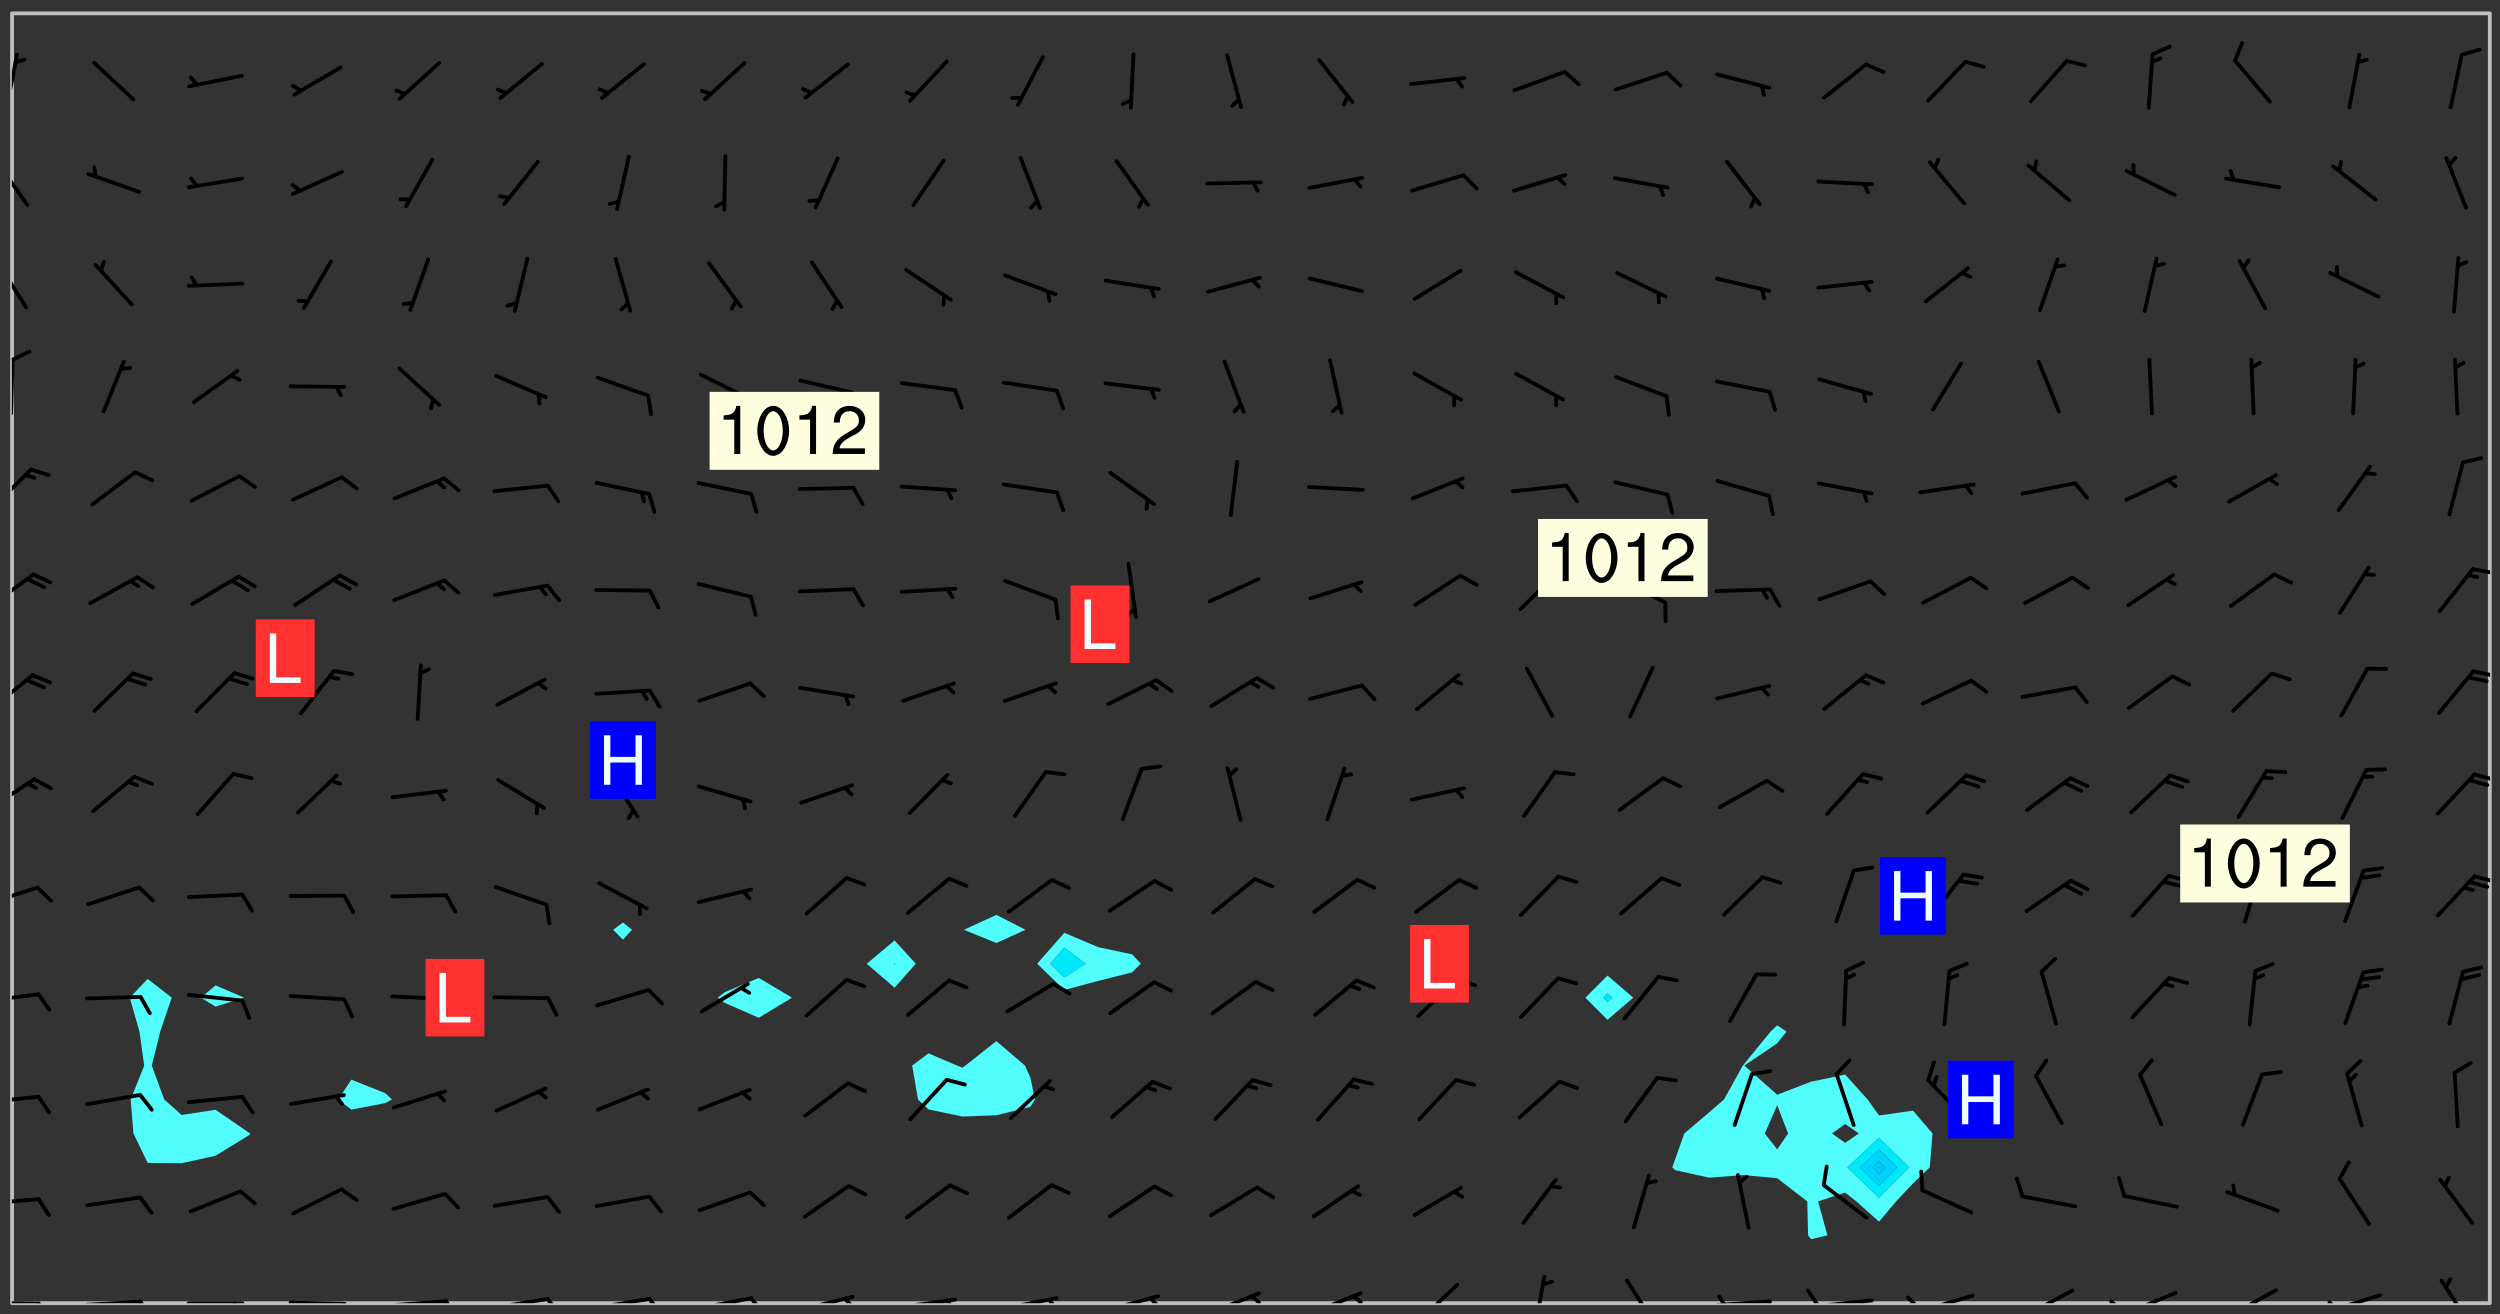 <svg xmlns="http://www.w3.org/2000/svg" role="img" xmlns:xlink="http://www.w3.org/1999/xlink" viewBox="142.45 309.95 326.84 171.84"><rect x="142.45" y="309.95" width="326.84" height="171.84" fill="#333333" stroke="none"/><defs><clipPath id="a"><path d="M144 311.672h1v168.656h-1zm0 0"/></clipPath><clipPath id="b"><path d="M144 311.672h324v168.656H144zm0 0"/></clipPath><clipPath id="c"><path d="M467 311.672h1v168.656h-1zm0 0"/></clipPath><clipPath id="d"><path d="M144 480h4v.328h-4zm0 0"/></clipPath><clipPath id="e"><path d="M147 480h2v.328h-2zm0 0"/></clipPath><clipPath id="f"><path d="M153 479h9v1.328h-9zm0 0"/></clipPath><clipPath id="g"><path d="M160 479h3v1.328h-3zm0 0"/></clipPath><clipPath id="h"><path d="M166 480h9v.328h-9zm0 0"/></clipPath><clipPath id="i"><path d="M172 480h2v.328h-2zm0 0"/></clipPath><clipPath id="j"><path d="M180 480h8v.328h-8zm0 0"/></clipPath><clipPath id="k"><path d="M187 480h2v.328h-2zm0 0"/></clipPath><clipPath id="l"><path d="M193 479h9v1.328h-9zm0 0"/></clipPath><clipPath id="m"><path d="M200 479h3v1.328h-3zm0 0"/></clipPath><clipPath id="n"><path d="M206 479h9v1.328h-9zm0 0"/></clipPath><clipPath id="o"><path d="M213 479h3v1.328h-3zm0 0"/></clipPath><clipPath id="p"><path d="M220 479h8v1.328h-8zm0 0"/></clipPath><clipPath id="q"><path d="M227 479h3v1.328h-3zm0 0"/></clipPath><clipPath id="r"><path d="M233 479h8v1.328h-8zm0 0"/></clipPath><clipPath id="s"><path d="M240 479h3v1.328h-3zm0 0"/></clipPath><clipPath id="t"><path d="M246 479h9v1.328h-9zm0 0"/></clipPath><clipPath id="u"><path d="M252 479h3v1.328h-3zm0 0"/></clipPath><clipPath id="v"><path d="M260 479h8v1.328h-8zm0 0"/></clipPath><clipPath id="w"><path d="M266 479h2v1.328h-2zm0 0"/></clipPath><clipPath id="x"><path d="M273 479h8v1.328h-8zm0 0"/></clipPath><clipPath id="y"><path d="M279 479h2v1.328h-2zm0 0"/></clipPath><clipPath id="z"><path d="M286 479h9v1.328h-9zm0 0"/></clipPath><clipPath id="A"><path d="M292 479h2v1.328h-2zm0 0"/></clipPath><clipPath id="B"><path d="M300 478h8v2.328h-8zm0 0"/></clipPath><clipPath id="C"><path d="M305 479h3v1.328h-3zm0 0"/></clipPath><clipPath id="D"><path d="M313 478h8v2.328h-8zm0 0"/></clipPath><clipPath id="E"><path d="M319 479h2v1.328h-2zm0 0"/></clipPath><clipPath id="F"><path d="M327 477h7v3.328h-7zm0 0"/></clipPath><clipPath id="G"><path d="M342 476h3v4.328h-3zm0 0"/></clipPath><clipPath id="H"><path d="M354 477h6v3.328h-6zm0 0"/></clipPath><clipPath id="I"><path d="M366 479h9v1.328h-9zm0 0"/></clipPath><clipPath id="J"><path d="M366 479h3v1.328h-3zm0 0"/></clipPath><clipPath id="K"><path d="M379 479h9v1.328h-9zm0 0"/></clipPath><clipPath id="L"><path d="M378 478h3v2.328h-3zm0 0"/></clipPath><clipPath id="M"><path d="M393 479h8v1.328h-8zm0 0"/></clipPath><clipPath id="N"><path d="M391 479h3v1.328h-3zm0 0"/></clipPath><clipPath id="O"><path d="M406 478h8v2.328h-8zm0 0"/></clipPath><clipPath id="P"><path d="M404 480h4v.328h-4zm0 0"/></clipPath><clipPath id="Q"><path d="M420 478h8v2.328h-8zm0 0"/></clipPath><clipPath id="R"><path d="M418 479h3v1.328h-3zm0 0"/></clipPath><clipPath id="S"><path d="M433 478h8v2.328h-8zm0 0"/></clipPath><clipPath id="T"><path d="M433 480h3v.328h-3zm0 0"/></clipPath><clipPath id="U"><path d="M446 479h8v1.328h-8zm0 0"/></clipPath><clipPath id="V"><path d="M446 479h3v1.328h-3zm0 0"/></clipPath><clipPath id="W"><path d="M461 477h5v3.328h-5zm0 0"/></clipPath><clipPath id="X"><path d="M144 466h4v2h-4zm0 0"/></clipPath><clipPath id="Y"><path d="M144 453h4v2h-4zm0 0"/></clipPath><clipPath id="Z"><path d="M144 439h4v3h-4zm0 0"/></clipPath><clipPath id="aa"><path d="M144 425h4v4h-4zm0 0"/></clipPath><clipPath id="ab"><path d="M465 424h3v2h-3zm0 0"/></clipPath><clipPath id="ac"><path d="M144 411h4v5h-4zm0 0"/></clipPath><clipPath id="ad"><path d="M465 410h3v3h-3zm0 0"/></clipPath><clipPath id="ae"><path d="M144 397h3v6h-3zm0 0"/></clipPath><clipPath id="af"><path d="M465 397h3v2h-3zm0 0"/></clipPath><clipPath id="ag"><path d="M144 384h4v6h-4zm0 0"/></clipPath><clipPath id="ah"><path d="M465 384h3v2h-3zm0 0"/></clipPath><clipPath id="ai"><path d="M144 371h3v6h-3zm0 0"/></clipPath><clipPath id="aj"><path d="M144 356h1v9h-1zm0 0"/></clipPath><clipPath id="ak"><path d="M144 355h3v3h-3zm0 0"/></clipPath><clipPath id="al"><path d="M144 343h3v8h-3zm0 0"/></clipPath><clipPath id="am"><path d="M144 330h3v7h-3zm0 0"/></clipPath><clipPath id="an"><path d="M144 316h1v9h-1zm0 0"/></clipPath><g id="ao" clip-path="url(#clip1)"><path fill="#fff" fill-opacity="0" fill-rule="evenodd" d="M0 0h1000v1000H0zm0 0"/><path fill="#d3d3d3" fill-opacity="0" fill-rule="evenodd" d="M162.152 355.867l-.234.293.059.234.117.172.176.234.293.348.113.059.117-.172.059-.234.176-.176.465-.176h.699l.234.293.289.816.059.176.176.23.352.234.699.699.172.176.234.348.234.41.289.582.41.465.23.234.234.176.117.23.176.293.172 1.164v.234l.059.289.059.117.117.117.348.41.117.172.176.176.176.234.117.172.172.352.059.234.234.406.234-.059-.176.176-.059.93h-.582l-.234-.113-.348.113-.117.117-.059.293-.059.176-.117.172-.465.293-.059.234-.059.113v.645l.059.172v.41l.059.059v.406l.059.406.117.176.059.059.23.641-.059.293v.699l-.059.582v.234l-.059.23-.055.352v1.922l.055.117h.426l-.367.117-.023.352.891 1.168 1.742.539 1.34.359v.539l.09.809.535.715 1.52.27.891-.086.09 1.164.535.18 1.16-.18 2.055-.984 1.16-.363 1.879-.176 1.695-.18-.18.719-1.516.086-1.25.09-.805.27-1.074.809.27.719.535.898-.18.625-.266.809.266 1.078.625.898.805.18 1.25-.18-.266.723.098.504.055.293v.172l.059.293v.406l.176.117.352.117h.406l.293-.176.113-.117.059-.117.117-.23.059-.176.352-.465.23-.176.176-.059.176.059.059.176.117.988.055.469.059.172.117.234.176.059.816.059h.289l.117.234.059.406.059.352v1.105l.117.293.117.348.289.699.176.352.582.754.352.176.172.059.469.234.641.465.348.234.293.176.293.055.23.062.816.348.293.176.113.172.352.352.117.176.523.641v.289l.059.352v.348l.059.352.059.289.117.059.172.059h.176l.582.234.176.117.176.289.176.234.113.234.293.23.117.117v.41l.059.055.289.234.234.117.059.117.117.172.059.117.23.234.059.176.234.059.117.059-.117.113-.059.117v.117l-.117.293-.117.289v.582l.176.117.117.059.059.117.117.117.113.059.176.348.059.352.059.406v.176l-.059.176-.117.699v.172l.117.176.293.293h.406l.176.117.117.172.117.293v.234h-.527l-.23-.234h-.234l-.176.059-.059.699.059.348.117.176.176.41.117.23.289.469.176.055h.523l.234.059.758.641.059.293v.234l.059.059.23.348v.352l-.117.172v.293l.293.289.293.176.172.059.293.176.293.117.582.406.289.234.293.176.219.16.016.012.23.176.641.523.176.234.117.176.176.176.113.172v.641l.117.176.469.117.582.117.234.059.23.113.293.117.113.059.586.352.289.172.176.062.176.055.176.059.699.352.289.176.234.055.289.176.234.117.641.406.293.117.172.059.234.059.41.059.23.059.234.117.059.172-.41.176.469.059.059.293.113.234.176.055.234.059.176.059.406.117.641.234.117.172.059.234v.176l-.059.117-.059.406.234.234.117.059.348.117.641.23.176.117.289.117.176.176.234.465.582 1.105.176.176.348.176.176.117.352.117 1.047.523.234.059.465.113.293.059.465.176.758.582.234.234.348.465.176.176.289.234.816.699.293.176.289.289.293.176.293.289.695.641.176.176.293.234.289.234.469.289.641.582.348.234.234.293.348.348.352.465.934.992.348.406.117.176.234.059.113.117.645.176.23.113.234.059.293.176.23.117.934.699.406.406.234.176.406.176.234.117.816.348.348.234.234.117.293.289.23.117.758.352.352.172.23.059.293.117.234.059.871.176h.816l.469.23.172.059.875.699.465.117.293.059.176.059.23.059.469.059.348.059.352.059.406.059h.293l.172.059v.23l.176.176h.293l.348.059.352.059.699.117h.641l.465-.234.293-.176.172-.117.41-.172.289-.176.934-.465.469-.293.523-.293.465-.172.465-.176 1.051-.465.289-.117.41-.117.289-.117.527-.176 1.516-.699.582-.348.289-.059.293-.059.348-.117.875-.23.352-.117h.113l.234-.059.875-.234.234-.059h.812l.352-.059.816-.117.172-.059.352-.055.293-.059.23-.059.816-.176.176-.059h.348l.234-.059.465-.117.758-.172.234-.059h.348l.41-.117.289-.059 1.285-.059h.289l.41-.059.23-.059h.176l.875-.117h.406l.41-.117h.348l.352-.113.871-.059h1.75l1.047.289.41.117.289.117.352.117.289.117 1.051.172.289.059h.293l.293.059.172.059.41.059.172.059.117.059h.117l.117.059.352.059h.113l.41.066 1.922.395 1.926.395 1.52.449 1.695.719 2.145.805 1.605-.719 1.43-.805 1.16-1.078 1.25-.449 3.035-.719 1.875-.359 2.145-1.348 2.234-1.254 2.5-1.258 1.695-.449 1.785-.18 1.16-.27.625.539 1.34-.27.715-.988.984-1.344.445-.18.805-.359 1.875-.539 1.785-.449 1.25-.27 1.16-.09 1.699-.09 1.961-.27 1.25-.09h.539l.625-.09h.891l2.145-.18 2.41-.18 2.59-.09 1.695.18 1.609.09 1.43.359 1.16.719 1.875.988 1.16 1.527.266.715.629.09.355.898.535.539.535 1.527 1.074.359h.535l-.805.535.09 1.707.715 2.695.891.805.895.988.715 1.258 1.785.539 1.52-.18.355 1.344 1.609-.805.98-.539.27.27.316-.215.219-.145.801.449.449-.359h.355l.535-.27.539-.719.535-.27.625-.988 1.16.449.84.371 1.395.617 1.695-.18h1.605l1.785.09.18-1.707.535-1.344.805.27.492.848.402.406-.09.539v.359l.715.449.711-.27h1.43l.359.988.445 1.258.715 1.344 1.25.629 1.695.629.715-.18.18-.539.98-.09.449.359.086 1.258-.266.629-.535.18v.539l.715.984.266.539.984.988.801 1.078-.266.359-.09.898-.625 2.332-.355 2.066-.09 1.793-.18.719-.09.539v1.438l-.98 1.883-.359 1.707-.535.898-.805 1.168-.266.539 2.055 1.254.086.359-.355.539-.09-.18v.809l.09 1.438-.445.715-1.074.094-.266.715.535.898.805.719 1.16.809 1.34.27.445.359-.355.449-1.789-.09-1.25-.449-.715-.719-.625-.09-.176 3.59-.188 1.309h89.359V311.703h-55.27v49.082l.762.125 3.289.543 2.023 2.836v2.754l2.352.332 2.348.332h4.051l-1.379 4.16-2.023.707-2.023.703-.543.344-2.594 1.617-.188.117-2.023-2.078-.73-2.742-2.672-2.078-1.375-3.5-.066-.082-1.957-2.672 2.75-1.418v-49.082H294.422v91.414l.117.031.133.012.074.074.105.047.09.059.086.059.09.059.297.297.059.09.031.117.027.117.016.137-.031.117-.059.09-.059.086-.043.105-.047.102-.027.121v.145l.176.27.148.148.074.086.074.074.043.105.062.09.059.086.043.105.059.09.047.102.043.105.059.086.117.18.074.074.062.086.059.09.043.105.059.09.059.086.062.09.059.09.043.102.117.18.074.074.059.086.074.074.09.059.105.047h.148l.133-.016.133.016.102-.047.074-.074.047-.102-.016-.133v-.148l-.047-.105-.027-.117-.047-.102-.027-.121-.043-.102-.062-.09-.043-.102-.043-.105-.031-.117-.016-.133-.012-.137.086-.059.059-.086.121-.031.043.105.016.133v.117l.059.102.059.09.09.059.148.148.059.09.043.105-.012.102.086.059.105.047.086.059.09.059.074.074-.117.027-.105.047-.086.059-.074.074-.059.09-.062.086-.027.121-.047.102-.043.105-.031.117-.012.133-.016.133v.148l.027.117.047.105.043.102.059.09.074.074.09.059.074.074.09.059.059.09.043.105.047.102.117.031.133.016h.148l.117-.031.105.043.043.105.047.102.027.121L299.5 410l.027.117.031.121.027.117.105.043.102.047.133-.016.148.148.062.086.074.074.07.074.09.062.105.043.102.043.117.031.137.016.117-.031.074-.074.027-.117-.012-.133-.031-.121-.027-.117.043-.105h.117l.09.062.117.027h.148l.133.016h.148l.133.016.133-.016h.148l.133-.016.133-.012.137.012.117-.027.133-.016.191-.059-.059.176-.016.133-.027.121-.016.133-.059.086-.133.016-.105.047-.105.043-.117.031-.117.027-.266.031h-.148l-.133.016-.074.074.059.086.148.148.117.18.074.07.09.062.09.059.086.059.09.059.102.043.105.062.105.043.086.059.105.047.102.043.18.117.059.09-.043.102-.047.105.016.133.223.223.059.09.043.102.031.121.043.102.016.133.031.117.012.137.031.117.148.148.102.043.105.043.117.031.133.016.137.016h.117l.117-.031.09-.059.043-.105.047-.102.043-.105.031-.117.012-.133v-.148l-.012-.133-.016-.133-.031-.117-.043-.105-.047-.105-.043-.102-.043-.105-.016-.133.016-.133.027-.117.031-.117.027-.121.047-.102.09-.059.086-.062.074-.074.09-.059.223-.223.059-.086.074-.074.117-.18.059-.086v-.148l-.074-.074-.102-.047-.105-.043-.102-.043-.059-.09-.047-.105-.027-.117.09-.059.117-.031.102-.043.18-.117.148-.148.012-.133-.012-.105-.09-.059-.133.016h-.148l-.133.016-.133-.016-.121-.031-.086-.059-.074-.074-.059-.09-.062-.086-.117-.18-.059-.086.031-.121.086-.059.121-.031.059-.086v-.121l-.031-.117-.059-.09-.059-.086-.047-.105-.027-.117-.016-.133.059-.09.074-.074.09-.059.117-.18.074-.074.059-.086.148-.148.121-.031.133-.016.133.016.074.074.043.105.016.133-.031.117-.117.031-.133.012-.148.148-.043.105-.047.102-.027.121-.031.117v.148l.031.117.043.105.059.09.074.07.074.074.117.031.121.027.117-.027.133-.016h.117l.09.059.074.074.047.105.059.086.102.047.133.016.105.043.086.059-.012.105-.074.074-.18.117-.059.09-.09.059-.07.074-.074.074-.062.09-.027.117-.016.133.016.133-.016.133v.148l.016.133.027.117.031.121.074.074.09.059.086.059.09.059.117.031v.086l-.102.047-.09.059-.266.031-.117.027h-.148l-.105.043-.102.047-.059.09-.062.234-.012.133-.031.121-.016.133v.293l-.012.133.012.137.016.133.133.016.133.012.121.031.086.059.074.074.047.105.043.102.016.133v.445l-.016.133v.445l.031.266.027.117.016.133.031.117.086.211.031.266v.148l-.031.117-.027.117-.031.121-.027.117-.031.117-.031.121-.012.133-.016.133.09.059.117-.031.102.016.047.105-.031.266v.441l-.043.105-.047.105-.043.102-.043.105-.059.086-.031.121-.043.117-.031.117-.016.133.016.133.059.09.105.047.086.059.059.086-.012.137-.031.117-.043.102v.445l-.016.133v.148l-.031.117-.043.105-.027.117-.047.105-.043.102-.031.121-.027.117-.031.133-.031.117-.027.117-.043.105-.031.117-.031.121-.012.133-.016.133v.297l.027.117v.148l.047.398.027.117.059.09.121.031h.148l.133-.016.059.09v.117l-.059.09-.09.059-.102.043-.105.047-.09.059-.086.059-.137.016-.117-.031-.133-.016-.102.047-.062.086-.012.137-.016.133-.031.117-.027.117-.016.133-.031.121v.297l.016.133.031.117v.148l.012.133v.148l-.027.117-.047.102-.027.121-.031.117-.059.09-.074.074-.102.043-.105.047-.117.027-.121.031-.102-.047.059-.086.105-.047.027-.117.031-.117.027-.121.031-.117v-.148l.016-.133-.031-.117-.043-.105-.105.016-.074.074-.102.043-.09.062-.074.074-.043.102-.016.133-.031.117L304.25 426l-.031.117-.027.117-.031.121-.027.117-.031.117-.043.105-.09.059h-.09l-.117-.031-.031-.086.016-.137-.031-.117v-.148l-.012-.133v-.148l-.062-.234-.027-.121-.043-.102-.047-.105-.059-.086-.059-.09-.043-.105-.062-.086-.148-.148-.07-.074-.105-.047-.105-.043-.102-.043-.297-.297-.09-.074-.086-.059-.105-.043-.09-.062-.086-.059-.105-.043-.09-.059-.086-.062-.074-.07-.105-.047-.086-.059-.105-.043-.09-.062-.102-.043-.105-.043-.086-.059-.105-.047-.105-.043-.102-.047-.09-.059-.102-.043-.105-.043-.09-.062-.117-.027-.133-.016-.133.016H299.75l-.133.016-.117-.031-.09-.059-.074-.074-.09-.059-.102-.047h-.148l-.121-.027-.102-.043-.074-.074-.117-.18-.09-.059-.102-.043-.09-.062-.105-.043-.09-.059-.086-.059-.105-.047-.059-.086-.059-.09-.043-.105-.047-.102-.074-.074-.086-.059-.074-.074-.09-.059-.223-.223-.043-.105-.031-.266.105-.043h.145l.105.043.074.074.09.059.086.059.105.047.09.059.148.148.07.074.148.148.062.086.074.074.086.059.074.074.09.062.09.059.086.059.27.176.102.047.105.043.102.043.047-.074.059-.086.074-.074.07-.074.105.043.074.074.059.09.043.102.047.105.043.105.121.027.117-.027.074-.09.043-.105.059-.09.074-.074.105-.043.117-.027.133.012.09.059.148.148.059.09.043.105.047.102.043.105.043.102.105.047.105.043.133.016.086-.059.059-.09.074-.074.105-.043.117.027.105.047.102.043.105.043.102.047.18.117v.117l-.016.133.016.133.016.137.059.086.102.047.121.027.117.031h.148l.117-.031.059-.09.18-.117.059-.09.074-.074.059-.086.117-.18.18-.117.117.031.09.059.043.074-.016.133v.117l.09.059h.148l.133-.016.133-.012.266-.031.105-.043.117-.031.121-.027.074-.074.07-.074.062-.09-.016-.105-.047-.102-.102-.043-.105-.016-.117.027-.266.031h-.148l-.074-.074-.09-.059-.117-.031-.117-.027-.133-.016h-.148l-.133.016h-.297l-.105-.047-.148-.148-.043-.102-.059-.09.223-.223.086-.059.105-.043.117-.031.133-.016.133.016.137.016.102.043.133-.012.09-.062.102-.043.062-.09-.047-.102-.09-.059-.117-.031-.102-.043-.059-.09-.062-.09v-.117l.016-.133.105-.047.074-.07v-.121l-.09-.059-.031-.117.09-.059.074-.074.043-.105.059-.09.047-.102.016-.133v-.148l-.047-.105-.043-.102-.09-.059-.133-.016-.102-.043-.137-.016-.117-.031h-.445l-.133-.016-.133-.012-.133-.016-.117-.031h-.148l-.133-.016-.133-.012-.266-.031-.121-.043-.086-.059-.074-.074v-.148l.012-.133.105-.047.102-.043.133-.016h.152l.133-.016h.293l.121.031.102.043.09.059.234.062.121-.047.09-.059.102-.043.133-.016.105.043.102.047.133.012.121-.027h.145l.121-.031.117-.027.105-.047.074-.074.086-.059.148-.148.059-.086.047-.105.027-.117.016-.105-.102-.043-.09-.059-.117-.031-.105-.043-.09-.062-.074-.086-.074-.074-.102-.043-.105-.047-.102-.043-.059-.09-.047-.102-.086-.211-.062-.086-.059-.09-.074-.074-.086-.059h-.27l-.117.031-.09.059-.102.043-.133.016-.105-.016-.027-.117-.062-.09-.117-.031-.102-.043-.148-.148-.031-.117-.016-.105.074-.074.18-.117.117-.027.117-.031.137.016.102.043.105.043.102.047.105.043.117.031.133.016.117.027.133.016.105-.016.09-.059-.074-.074-.105-.043-.074-.074-.074-.09-.148-.148-.086-.059-.09-.059-.074-.074-.09-.059-.102-.047-.121-.027-.102-.047-.105-.043-.117-.031-.102-.043-.121-.031h-.148l-.117.031-.105.043-.086.062-.18.117-.086.059-.09.059-.105.047-.086.059-.105.043-.102.043-.105.047-.074.074-.059.09-.059.086-.047.105-.059.086-.074.074-.133-.012-.117-.031h-.117l-.074.074-.09.059-.074.074-.09.059-.086.059-.105.047-.102.043-.137.016-.102-.043-.148-.148-.105-.047h-.086l-.105.047-.102.043-.121.031-.117-.031-.074-.074v-.117l.031-.121.074-.07.059-.09.074-.074.117-.031.105-.043h.293l.133-.016.137-.016.102-.043.09-.059.102-.047.09-.059.133-.012.09.059.133.012.09-.059.086-.059.105-.043.09-.059.086-.062.09-.059.148-.148.059-.086.059-.09.105-.043.133-.016.117.027.121.031.059-.059.059-.09.031-.266.027-.117.105.012.133.016.102-.043.09-.059.059-.09.074-.074.059-.09.047-.102.012-.133-.012-.133-.047-.105-.148-.148-.059-.09-.059-.086-.043-.105v-.445l.016-.133v-.148l.012-.133-.059-.059-.09.059-.102-.043-.18-.117-.086-.059-.062-.09-.059-.09-.074-.074-.086-.059-.121.031-.102.012-.105.047-.086.059-.105.043-.148.148-.09.059-.086.059-.09.062-.105.043-.133.016v-.121l.105-.043.117-.031.074-.07.043-.105v-.148l-.027-.117-.148-.148-.133-.016h-.148l-.117.031-.105.043-.102.043-.09.062-.117.027-.074-.074.012-.133-.043-.102-.043-.105-.09-.059-.117.027-.121.031-.117.031-.102.043-.121.031-.102.043-.105.043-.09.059-.102.016v-.117l.016-.133-.059-.09-.074.043-.148.148-.059.09-.074.074-.047.105-.043.102-.074.074-.059.09-.074.074-.059.086-.074.074-.09.062-.074.07-.074.074-.102.016-.133.016-.105-.043v-.121l.148-.148.043-.102.059-.09.047-.102.043-.105.059-.09.031-.117.043-.102.031-.121.027-.117.047-.105.043-.102.043-.105.074-.07.09-.062.09-.059.102-.043h.297l.266-.031.105-.043-.074-.074-.117-.031-.105-.043-.09-.059-.102-.047-.09-.059-.102-.043-.105-.043-.09-.062-.086-.059-.105-.043-.102-.043-.121-.031-.117-.031-.102-.043L297.5 410.25l-.102-.043-.09-.059-.043-.105-.016-.133.102-.043.133-.016.137.016.133-.016.102-.043.059-.09.016-.105-.09-.059-.074-.074-.102-.043-.09-.059-.148-.148-.043-.105-.016-.133v-.293l-.059-.09-.09-.059-.074-.074-.043-.105-.031-.117-.059-.09-.074-.074-.117-.027-.074-.074-.09-.059-.09-.062-.086-.059-.074-.074-.059-.086-.047-.105-.086-.059-.148-.148-.195-.059-.133.016-.102.043-.074.074-.047.102-.043.105-.059.09-.059.086-.297.297-.09.059h-.086l-.062-.086-.043-.105.031-.117.059-.09.027-.117-.012-.133-.09-.062-.105.047-.117.027-.117.031-.27.176-.102.047-.117.027-.105.047-.09.059-.102.043-.059-.086-.047-.105.016-.133.047-.105.07-.074.074-.07.059-.09v-.148l-.043-.105h-.238l-.102.047-.031.117-.027.117-.031.121-.074.043-.133.016-.074-.047-.043-.102-.043-.105-.047-.102-.043-.105-.121.031-.102.043-.133.016-.117.031-.105.043-.09.059-.102.047-.121.027-.133.016-.102-.043-.059-.09-.047-.105-.043-.102-.043-.105v-.117l.059-.09.086-.059.18-.117.102-.047.105-.043.105-.059.102-.043.09-.062.102-.043.105-.059.102-.047.09-.059.105-.043.102-.043.09-.062.102-.043.137-.016.117.031.102.043.121.031.102.043.105.047.102.043.105.043.102.047.105.043.102.043.105.047.086.059.105.043.117.031.105.043.102.047.09.059.105.043.102.043.105.047.117.027.102.047.121.027h.148l.086-.059.016-.102.059-.09-.027-.117-.074-.074-.117-.18-.074-.074-.09-.074-.18-.117-.086-.059-.105-.043-.102-.047-.27-.176-.059-.09-.074-.074-.059-.09-.043-.102-.031-.117-.016-.137v-.562l-.012-.133-.016-.133-.031-.117-.016-.133-.012-.133-.031-.121-.223-.223-.059-.086-.016-.105.031-.117.133-.016v-91.414H172.992v1.453l-.059.234-.352 1.051-.172.523-.117.348-.176.41-.117.172-.234.293-.23.059h-.352l-.117.059-.23.406v.293l.117.176.23.23.117.234.641.758.293.465.176.234.23.352.234.348.641.816.176.465.172.41.117.695.176.469.117 1.398.059.465v.875l.117 1.047v4.781l-.059.465-.352 1.281-.176.523-.113.41-.352.93L172.934 336l-.234.582-.117.176-.172.348-.176.406-.352.816-.059.293-.113.293-.117.289-.059.176-.117.875-.059.406-.059.117-.059.176-.059.172-.23.527-.117.172v.234l-.117.234-.059.172-.176.586v.289l-.059.176v.293l-.059.113-.059.527v.172l-.055.234v2.621l-.176.816-.117.176-.176.234-.117.172-.113.234-.586.934-.23.289-.293.465-.176.234-.289.352-.352.699-.113.23-.176.41-.176.23-.406.527-.816.699-.293.172-.289.234-.176.117-.176.176-.523.406-.527.176-.172.176-.234.055-.641.176h-.758m12.211 31.023l-1.074.449.359.895 1.25-.715.445-.539-.98-.09"/><path fill="#d3d3d3" fill-opacity="0" fill-rule="evenodd" d="M201.508 416.598h-.895l.449.629.98.359.805-.09.445-.988-.176.09-.715-.355-.895.355m154.621 59.07l-.059-.523v-.293l.113-.293.059-.23.469-.469h.113l.117-.113.117-.059h.176l.234-.059h.348l.234.059.117.059.23.172.059.176.117.582v.293l-.117.176-.172.289-.176.176-.527.523-.23.234-.117.059h-.176l-.117-.059-.406-.293-.176-.117-.117-.059-.059-.113-.055-.117m6.641-10.957l-.059-.172v-1.109l.059-.172.176-.059.172-.059h.176l.234-.059.117.059.059.699-.059.172-.117.176-.117.059-.234.523-.113.059h-.234l-.059-.117m9.613-14.391l-.117-.176v-.699l.293-.875.117-.172.176-.352.113-.23.117-.293.352-.758.117-.23.172-.234h.176l.117-.059h.641l.117.059.234.234.172.113.352.293.117.117.113.176v.113l.117.059.117.117v.699l-.059.176v.23l-.059.176-.348 1.051-.117.23-.117.234-.117.059-.23.234-.641.289h-.875l-.41-.117-.641-.465"/><path fill="none" stroke="#bebebe" stroke-linecap="round" stroke-linejoin="round" stroke-miterlimit="10" stroke-width=".5" d="M467.957 311.695H144.027v168.625h323.93v-168.625"/><g clip-path="url(#a)"><path fill="#fff" fill-opacity="0" fill-rule="evenodd" d="M144 475.891v4.438h.004H144V311.672h.004H144v164.219"/></g><g clip-path="url(#b)"><path fill="#fff" fill-opacity="0" fill-rule="evenodd" d="M144.004 480.328V311.672h17.75v126.258l-2.332 2.453 1.262 4.438.617 4.441-1.77 4.438.363 4.438 1.859 3.848 4.438.043 4.438-.98 4.438-2.727.094-.184-.094-.051-4.438-3.051-4.438.684-2.266-2.02-1.633-4.438 1.102-4.441 1.504-4.438-3.145-2.453V311.672h8.875v127.102l-1.93 1.609 1.93 1.164 3.746-1.164-3.746-1.609V311.672h17.754v139.422l-1.723 2.605 1.723 1.316 4.438-.852.871-.465-.871-.828-4.438-1.777V311.672h35.508V430.559l-1.285.949 1.285 1.277 1.18-1.277-1.18-.949V311.672h17.754v126.125l-4.438 1.863-.926.723.926.684 4.438 1.941 4.344-2.625-4.344-2.586v-126.125h17.754v121.227l-3.637 3.047 3.637 3.129 2.777-3.129-2.777-3.047V311.672h13.312V429.562l-4.25 1.945 4.25 1.734v12.816l-4.062 3.203-.375.285-.703-.285-3.734-1.605-2.137 1.605.773 4.438 1.363 1.289 4.438.934 4.438-.164 4.441-1.113.605-.945-.605-2.879-.699-1.559-3.742-3.203v-12.816l3.812-1.734-3.812-1.945V311.672h8.879v120.23l-3.547 4.043 3.547 3.43 4.438-1.184 4.438-1.117 1.129-1.129-1.129-1.223-4.438-.941-4.438-1.879V311.672h71.012V437.492l-2.887 2.891 2.887 2.891 3.375-2.891-3.375-2.891V311.672h22.191V444.004l-.871.816-3.566 4.371-.059.07-2.465 4.438-1.914 1.66-3.27 2.777-1.168 3.293-.402 1.145.402.367 4.438.973 4.438-.34 4.438.41 3.93 3.031.109 4.438.402.5 2.125-.5-1.219-4.438 3.531-1.156 1.461 1.156 2.977 2.645 2.227-2.645 2.211-2.348 2.188-2.094.371-4.438-2.559-2.984-4.438.629-1.492-2.082-2.945-3.262-4.438.926-4.441 1.707-4.293-3.809 4.293-2.914 1.215-1.527-1.215-.816V311.672h93.203v168.656H144.004"/></g><path fill="#50fcfc" fill-rule="evenodd" d="M160.684 444.82l-1.262-4.438 2.332-2.453 3.145 2.453-1.504 4.438-1.102 4.441 1.633 4.438 2.266 2.02 4.438-.684 4.438 3.051.094.051-.094.184-4.438 2.727-4.438.98-4.438-.043-1.859-3.848-.363-4.438 1.77-4.438-.617-4.441m9.945-3.273l-1.93-1.164 1.93-1.609 3.746 1.609-3.746 1.164m17.754 13.469l-1.723-1.316 1.723-2.605 4.438 1.777.871.828-.871.465-4.438.852m35.508-22.23l-1.285-1.277 1.285-.949 1.18.949-1.18 1.277m13.316 8.281l-.926-.684.926-.723 4.438-1.863 4.344 2.586-4.344 2.625-4.438-1.941m22.191-1.992l-3.637-3.129 3.637-3.047v2.961l-.102.086.102.086.078-.086-.078-.086v-2.961l2.777 3.047-2.777 3.129"/><path fill="#00e8fc" fill-rule="evenodd" d="M259.398 436.031l-.102-.086.102-.086.078.086-.078.086"/><path fill="#50fcfc" fill-rule="evenodd" d="M262.473 453.699l-.773-4.438 2.137-1.605 3.734 1.605.703.285.375-.285 4.062-3.203 3.742 3.203.699 1.559.605 2.879-.605.945-4.441 1.113-4.438.164-4.438-.934-1.363-1.289m10.238-20.457l-4.25-1.734 4.25-1.945 3.812 1.945-3.812 1.734m8.879 6.133l-3.547-3.43 3.547-4.043v1.938l-1.848 2.105 1.848 1.789 2.781-1.789-2.781-2.105v-1.938l4.438 1.879 4.438.941 1.129 1.223-1.129 1.129-4.438 1.117-4.438 1.184"/><path fill="#00e8fc" fill-rule="evenodd" d="M281.59 437.734l-1.848-1.789 1.848-2.105 2.781 2.105-2.781 1.789"/><path fill="#50fcfc" fill-rule="evenodd" d="M352.602 443.273l-2.887-2.891 2.887-2.891v2.336l-.555.555.555.559.648-.559-.648-.555v-2.336l3.375 2.891-3.375 2.891"/><path fill="#00e8fc" fill-rule="evenodd" d="M352.602 440.941l-.555-.559.555-.555.648.555-.648.559"/><path fill="#50fcfc" fill-rule="evenodd" d="M361.48 462.941l-.402-.367.402-1.145 1.168-3.293 3.27-2.777 1.914-1.66 2.465-4.438.059-.07 3.566-4.371.871-.816 1.215.816-1.215 1.527-4.293 2.914 4.293 3.809v1.363l-1.621 3.703 1.621 2.078 1.426-2.078-1.426-3.703v-1.363l4.441-1.707 4.438-.926v6.457l-1.719 1.242 1.719 1.223 1.793-1.223-1.793-1.242v-6.457l2.945 3.262 1.492 2.082v2.918l-4.133 3.875 4.133 3.965 3.918-3.965-3.918-3.875v-2.918l4.438-.629 2.559 2.984-.371 4.438-2.188 2.094-2.211 2.348-2.227 2.645-2.977-2.645-1.461-1.156-3.531 1.156 1.219 4.438-2.125.5-.402-.5-.109-4.438-3.93-3.031-4.438-.41-4.438.34-4.438-.973"/><path fill="#fff" fill-opacity="0" fill-rule="evenodd" d="M374.793 454.434l-1.621 3.703 1.621 2.078 1.426-2.078-1.426-3.703m8.879 2.461l-1.719 1.242 1.719 1.223 1.793-1.223-1.793-1.242"/><path fill="#00e8fc" fill-rule="evenodd" d="M388.109 466.539l-4.133-3.965 4.133-3.875v1.523l-2.508 2.352 2.508 2.406 2.379-2.406-2.379-2.352v-1.523l3.918 3.875-3.918 3.965"/><path fill="#00d4fc" fill-rule="evenodd" d="M388.109 464.98l-2.508-2.406 2.508-2.352v1.523l-.883.828.883.848.836-.848-.836-.828v-1.523l2.379 2.352-2.379 2.406"/><path fill="#00c4fc" fill-rule="evenodd" d="M388.109 463.422l-.883-.848.883-.828.836.828-.836.848"/><g clip-path="url(#c)"><path fill="#fff" fill-opacity="0" fill-rule="evenodd" d="M467.996 480.328H468V311.672h-.004H468v168.656h-.004"/></g><g clip-path="url(#d)"><path fill="none" stroke="#000" stroke-linecap="round" stroke-linejoin="round" stroke-miterlimit="10" stroke-width=".5" d="M147.512 480.371l-7.023-.082"/></g><g clip-path="url(#e)"><path fill="none" stroke="#000" stroke-linecap="round" stroke-linejoin="round" stroke-miterlimit="10" stroke-width=".5" d="M147.512 480.371l1.129 2.18"/></g><g clip-path="url(#f)"><path fill="none" stroke="#000" stroke-linecap="round" stroke-linejoin="round" stroke-miterlimit="10" stroke-width=".5" d="M160.824 480.125l-7.016.41"/></g><g clip-path="url(#g)"><path fill="none" stroke="#000" stroke-linecap="round" stroke-linejoin="round" stroke-miterlimit="10" stroke-width=".5" d="M160.824 480.125l1.273 2.094"/></g><g clip-path="url(#h)"><path fill="none" stroke="#000" stroke-linecap="round" stroke-linejoin="round" stroke-miterlimit="10" stroke-width=".5" d="M174.145 480.328h-7.027"/></g><g clip-path="url(#i)"><path fill="none" stroke="#000" stroke-linecap="round" stroke-linejoin="round" stroke-miterlimit="10" stroke-width=".5" d="M173.121 480.328l.574 1.082"/></g><g clip-path="url(#j)"><path fill="none" stroke="#000" stroke-linecap="round" stroke-linejoin="round" stroke-miterlimit="10" stroke-width=".5" d="M187.457 480.398l-7.023-.141"/></g><g clip-path="url(#k)"><path fill="none" stroke="#000" stroke-linecap="round" stroke-linejoin="round" stroke-miterlimit="10" stroke-width=".5" d="M187.457 480.398l1.109 2.188"/></g><g clip-path="url(#l)"><path fill="none" stroke="#000" stroke-linecap="round" stroke-linejoin="round" stroke-miterlimit="10" stroke-width=".5" d="M200.766 480.062l-7.008.531"/></g><g clip-path="url(#m)"><path fill="none" stroke="#000" stroke-linecap="round" stroke-linejoin="round" stroke-miterlimit="10" stroke-width=".5" d="M200.766 480.062l1.312 2.074"/></g><g clip-path="url(#n)"><path fill="none" stroke="#000" stroke-linecap="round" stroke-linejoin="round" stroke-miterlimit="10" stroke-width=".5" d="M214.043 479.762l-6.934 1.137"/></g><g clip-path="url(#o)"><path fill="none" stroke="#000" stroke-linecap="round" stroke-linejoin="round" stroke-miterlimit="10" stroke-width=".5" d="M214.043 479.762l1.488 1.949"/></g><g clip-path="url(#p)"><path fill="none" stroke="#000" stroke-linecap="round" stroke-linejoin="round" stroke-miterlimit="10" stroke-width=".5" d="M227.355 479.754l-6.93 1.148"/></g><g clip-path="url(#q)"><path fill="none" stroke="#000" stroke-linecap="round" stroke-linejoin="round" stroke-miterlimit="10" stroke-width=".5" d="M227.355 479.754l1.492 1.949"/></g><g clip-path="url(#r)"><path fill="none" stroke="#000" stroke-linecap="round" stroke-linejoin="round" stroke-miterlimit="10" stroke-width=".5" d="M240.656 479.672l-6.902 1.316"/></g><g clip-path="url(#s)"><path fill="none" stroke="#000" stroke-linecap="round" stroke-linejoin="round" stroke-miterlimit="10" stroke-width=".5" d="M240.656 479.672l1.539 1.91"/></g><g clip-path="url(#t)"><path fill="none" stroke="#000" stroke-linecap="round" stroke-linejoin="round" stroke-miterlimit="10" stroke-width=".5" d="M253.93 479.484l-6.82 1.691"/></g><g clip-path="url(#u)"><path fill="none" stroke="#000" stroke-linecap="round" stroke-linejoin="round" stroke-miterlimit="10" stroke-width=".5" d="M252.938 479.73l.82.91"/></g><g clip-path="url(#v)"><path fill="none" stroke="#000" stroke-linecap="round" stroke-linejoin="round" stroke-miterlimit="10" stroke-width=".5" d="M267.316 479.855l-6.961.945"/></g><g clip-path="url(#w)"><path fill="none" stroke="#000" stroke-linecap="round" stroke-linejoin="round" stroke-miterlimit="10" stroke-width=".5" d="M266.305 479.992l.715.996"/></g><g clip-path="url(#x)"><path fill="none" stroke="#000" stroke-linecap="round" stroke-linejoin="round" stroke-miterlimit="10" stroke-width=".5" d="M280.602 479.664l-6.902 1.332"/></g><g clip-path="url(#y)"><path fill="none" stroke="#000" stroke-linecap="round" stroke-linejoin="round" stroke-miterlimit="10" stroke-width=".5" d="M279.598 479.855l.77.957"/></g><g clip-path="url(#z)"><path fill="none" stroke="#000" stroke-linecap="round" stroke-linejoin="round" stroke-miterlimit="10" stroke-width=".5" d="M293.855 479.402l-6.781 1.852"/></g><g clip-path="url(#A)"><path fill="none" stroke="#000" stroke-linecap="round" stroke-linejoin="round" stroke-miterlimit="10" stroke-width=".5" d="M292.867 479.672l.844.895"/></g><g clip-path="url(#B)"><path fill="none" stroke="#000" stroke-linecap="round" stroke-linejoin="round" stroke-miterlimit="10" stroke-width=".5" d="M307.051 479.039l-6.539 2.578"/></g><g clip-path="url(#C)"><path fill="none" stroke="#000" stroke-linecap="round" stroke-linejoin="round" stroke-miterlimit="10" stroke-width=".5" d="M306.098 479.414l.934.797"/></g><g clip-path="url(#D)"><path fill="none" stroke="#000" stroke-linecap="round" stroke-linejoin="round" stroke-miterlimit="10" stroke-width=".5" d="M320.359 479.031l-6.527 2.594"/></g><g clip-path="url(#E)"><path fill="none" stroke="#000" stroke-linecap="round" stroke-linejoin="round" stroke-miterlimit="10" stroke-width=".5" d="M319.41 479.41l.938.793"/></g><g clip-path="url(#F)"><path fill="none" stroke="#000" stroke-linecap="round" stroke-linejoin="round" stroke-miterlimit="10" stroke-width=".5" d="M332.965 477.914l-5.105 4.828"/></g><g clip-path="url(#G)"><path fill="none" stroke="#000" stroke-linecap="round" stroke-linejoin="round" stroke-miterlimit="10" stroke-width=".5" d="M344.352 476.871l-1.25 6.914"/></g><path fill="none" stroke="#000" stroke-linecap="round" stroke-linejoin="round" stroke-miterlimit="10" stroke-width=".5" d="M344.172 477.879l1.168-.375"/><g clip-path="url(#H)"><path fill="none" stroke="#000" stroke-linecap="round" stroke-linejoin="round" stroke-miterlimit="10" stroke-width=".5" d="M355.152 477.367l3.777 5.926"/></g><g clip-path="url(#I)"><path fill="none" stroke="#000" stroke-linecap="round" stroke-linejoin="round" stroke-miterlimit="10" stroke-width=".5" d="M366.852 480.562l7.012-.465"/></g><g clip-path="url(#J)"><path fill="none" stroke="#000" stroke-linecap="round" stroke-linejoin="round" stroke-miterlimit="10" stroke-width=".5" d="M367.871 480.492l-.648-1.043"/></g><g clip-path="url(#K)"><path fill="none" stroke="#000" stroke-linecap="round" stroke-linejoin="round" stroke-miterlimit="10" stroke-width=".5" d="M380.176 480.695l6.988-.734"/></g><g clip-path="url(#L)"><path fill="none" stroke="#000" stroke-linecap="round" stroke-linejoin="round" stroke-miterlimit="10" stroke-width=".5" d="M380.176 480.695l-1.371-2.035"/></g><g clip-path="url(#M)"><path fill="none" stroke="#000" stroke-linecap="round" stroke-linejoin="round" stroke-miterlimit="10" stroke-width=".5" d="M393.617 481.328l6.738-1.996"/></g><g clip-path="url(#N)"><path fill="none" stroke="#000" stroke-linecap="round" stroke-linejoin="round" stroke-miterlimit="10" stroke-width=".5" d="M393.617 481.328l-1.719-1.75"/></g><g clip-path="url(#O)"><path fill="none" stroke="#000" stroke-linecap="round" stroke-linejoin="round" stroke-miterlimit="10" stroke-width=".5" d="M407.211 482l6.18-3.34"/></g><g clip-path="url(#P)"><path fill="none" stroke="#000" stroke-linecap="round" stroke-linejoin="round" stroke-miterlimit="10" stroke-width=".5" d="M407.211 482l-2.043-1.359"/></g><g clip-path="url(#Q)"><path fill="none" stroke="#000" stroke-linecap="round" stroke-linejoin="round" stroke-miterlimit="10" stroke-width=".5" d="M420.375 481.68l6.484-2.703"/></g><g clip-path="url(#R)"><path fill="none" stroke="#000" stroke-linecap="round" stroke-linejoin="round" stroke-miterlimit="10" stroke-width=".5" d="M420.375 481.68l-1.898-1.555"/></g><g clip-path="url(#S)"><path fill="none" stroke="#000" stroke-linecap="round" stroke-linejoin="round" stroke-miterlimit="10" stroke-width=".5" d="M433.859 482.031l6.145-3.406"/></g><g clip-path="url(#T)"><path fill="none" stroke="#000" stroke-linecap="round" stroke-linejoin="round" stroke-miterlimit="10" stroke-width=".5" d="M434.754 481.535l-1.031-.668"/></g><g clip-path="url(#U)"><path fill="none" stroke="#000" stroke-linecap="round" stroke-linejoin="round" stroke-miterlimit="10" stroke-width=".5" d="M446.891 481.375l6.711-2.09"/></g><g clip-path="url(#V)"><path fill="none" stroke="#000" stroke-linecap="round" stroke-linejoin="round" stroke-miterlimit="10" stroke-width=".5" d="M447.867 481.07l-.871-.863"/></g><g clip-path="url(#W)"><path fill="none" stroke="#000" stroke-linecap="round" stroke-linejoin="round" stroke-miterlimit="10" stroke-width=".5" d="M461.648 477.383l3.828 5.891"/></g><path fill="none" stroke="#000" stroke-linecap="round" stroke-linejoin="round" stroke-miterlimit="10" stroke-width=".5" d="M462.203 478.242l.594-1.074"/><g clip-path="url(#X)"><path fill="none" stroke="#000" stroke-linecap="round" stroke-linejoin="round" stroke-miterlimit="10" stroke-width=".5" d="M147.5 466.723l-7 .582"/></g><path fill="none" stroke="#000" stroke-linecap="round" stroke-linejoin="round" stroke-miterlimit="10" stroke-width=".5" d="M147.5 466.723l1.328 2.066m11.965-2.285l-6.953 1.02m6.953-1.02l1.453 1.977m11.641-2.785l-6.516 2.637m6.516-2.637l1.879 1.578m11.316-1.84l-6.273 3.16m6.273-3.16l2.004 1.414m11.547-.812l-6.746 1.957m6.746-1.957l1.711 1.758m11.699-1.352l-6.934 1.145m6.934-1.145l1.488 1.949m11.816-1.996l-6.914 1.238m6.914-1.238l1.516 1.93m11.656-2.477l-6.629 2.332m6.629-2.332l1.805 1.66m11.074-2.512l-5.754 4.035m5.754-4.035l2.188 1.113m11.066-1.199l-5.633 4.207m5.633-4.207l2.219 1.047m11.074-1.074l-5.59 4.262m5.59-4.262l2.23 1.027m11.215-.844l-5.852 3.895m5.852-3.895l2.16 1.168m11.238-1.031l-6.02 3.621m6.02-3.621l2.105 1.262M320 465.035l-5.809 3.957m4.961-3.383l1.086.57m13.203-.941l-6.062 3.551m5.18-3.035l1.047.645m12.23-2.191l-4.223 5.613m3.609-4.797l1.211.191m11.59-1.574l-1.965 6.746m1.68-5.766l1.199-.25m10.719-.801l1.398 6.887m-1.195-5.883l.949-.781m10.066 1.09l5.59 4.262m-5.59-4.262l.398-2.422m12.512 3.105l6.402 2.895m-6.402-2.895l-.156-2.449m13.219 3.246l6.906 1.301m-6.906-1.301l-.73-2.344m14.055 2.293l6.887 1.402m-6.887-1.402l-.695-2.352m14.16 1.836l6.59 2.434m-5.633-2.078l-.164-1.215m13.895-.867l3.844 5.887m-3.844-5.887l1.188-2.148m11.953 2.273l4.191 5.637m-3.582-4.816l.527-1.109"/><g clip-path="url(#Y)"><path fill="none" stroke="#000" stroke-linecap="round" stroke-linejoin="round" stroke-miterlimit="10" stroke-width=".5" d="M147.496 453.336l-6.992.723"/></g><path fill="none" stroke="#000" stroke-linecap="round" stroke-linejoin="round" stroke-miterlimit="10" stroke-width=".5" d="M147.496 453.336l1.367 2.039m11.914-2.281l-6.922 1.211m6.922-1.211l1.508 1.938m11.84-1.68l-6.992.691m6.992-.691l1.359 2.043m11.926-2.277l-6.93 1.164m5.922-.996l.746.973m13.461-1.621l-6.699 2.121m5.727-1.812l.875.859m13.266-1.555l-6.402 2.895m5.469-2.473l.973.75m13.336-1.031l-6.523 2.617m5.574-2.238l.938.793m13.34-1.141l-6.547 2.555m5.594-2.184l.93.801m12.859-2.023l-5.594 4.254m5.594-4.254l2.23 1.027m10.668-1.484l-4.758 5.168m4.758-5.168l2.375.621m11.105-.457l-5.09 4.844m4.348-4.141l1.164.387m12.992-.98l-5.289 4.625m5.289-4.625l2.297.871m-3.066-.199l1.148.438m12.719-1.34l-4.852 5.086m4.852-5.086l2.359.66m-3.066.078l1.18.332m12.754-1.148l-4.676 5.242m4.676-5.242l2.387.582m-3.066.18l1.191.293m12.867-1l-4.805 5.129m4.805-5.129l2.367.641m11.164-.418l-5.234 4.688m5.234-4.688l2.301.844m10.461-1.344l-4.129 5.688m4.129-5.688l2.43.34m9.949-.824l-2.254 6.656m2.254-6.656l2.422-.398m8.645.395l2.238 6.66m-2.238-6.66l1.688-1.781m10.305 2.59l4.887 5.047m-4.887-5.047l.754-2.336m-.043 3.07l.375-1.168m12.996-.133l3.352 6.18m-3.352-6.18l1.359-2.043m12.246 1.902l2.773 6.457m-2.773-6.457l1.535-1.91m14.414 1.855l-2.496 6.57m2.496-6.57l2.434-.309m8.684.211l1.898 6.766m-1.898-6.766l1.773-1.695m-1.496 2.68l.887-.848m12.898-.262l.402 7.016m-.402-7.016l2.098-1.273"/><g clip-path="url(#Z)"><path fill="none" stroke="#000" stroke-linecap="round" stroke-linejoin="round" stroke-miterlimit="10" stroke-width=".5" d="M147.484 439.945l-6.969.875"/></g><path fill="none" stroke="#000" stroke-linecap="round" stroke-linejoin="round" stroke-miterlimit="10" stroke-width=".5" d="M147.484 439.945l1.414 2.008m11.93-1.672l-7.023.203m7.023-.203l1.211 2.133m12.086-1.656l-6.988-.746m6.988.746l.914 2.277m12.414-2.434l-7.016-.434m7.016.434l1.016 2.234m12.301-2.285l-7.02-.332m7.02.332l1.051 2.215m12.27-2.324l-7.027-.113m7.027.113l1.117 2.184m12.051-3.246l-6.734 2.012m6.734-2.012l1.723 1.746m11.242-2.539l-6.035 3.594m5.16-3.07l1.047.637m12.746-1.703l-5.242 4.68m5.242-4.68l2.305.852m11.086-.766l-5.391 4.512m5.391-4.512l2.273.922m11.359-.477l-6.027 3.617m6.027-3.617l2.102 1.266m11.07-1.484l-5.738 4.055m5.738-4.055l2.191 1.105m11.098-1.137l-5.691 4.121m5.691-4.121l2.207 1.078m10.965-1.266l-5.402 4.492m5.402-4.492l2.273.93m-3.059-.273l1.137.465m12.816-1.289l-5.109 4.828m5.109-4.828l2.324.785m-3.066-.082l1.16.395m12.77-1.223l-4.855 5.078m4.855-5.078l2.363.664m10.738-.852l-4.426 5.457m4.426-5.457l2.41.469m10.418-.801l-3.453 6.121m3.453-6.121l2.453.059m9.273-.512l-.273 7.023m.273-7.023l2.211-1.066m-2.25 2.09l1.105-.535m12.441-.473l-.66 6.996m.66-6.996l2.266-.945m-2.359 1.961l1.133-.469M409.352 437l1.902 6.766M409.352 437l1.773-1.695m14.887 2.508l-4.789 5.141m4.789-5.141l2.371.637m-3.066.113l1.184.316m10.809-1.988l-.754 6.988m.754-6.988l2.273-.914m-2.383 1.93l1.137-.457m13.082-.379l-2.344 6.625m2.344-6.625l2.426-.363m-2.766 1.328l2.426-.363M450.738 439l1.211-.184m12.512-1.828l-1.801 6.793m1.801-6.793l2.391-.559m-2.652 1.547l2.391-.559"/><g clip-path="url(#aa)"><path fill="none" stroke="#000" stroke-linecap="round" stroke-linejoin="round" stroke-miterlimit="10" stroke-width=".5" d="M147.344 425.988l-6.688 2.16"/></g><path fill="none" stroke="#000" stroke-linecap="round" stroke-linejoin="round" stroke-miterlimit="10" stroke-width=".5" d="M147.344 425.988l1.762 1.703m11.547-1.719l-6.676 2.191m6.676-2.191l1.77 1.699m11.719-.77l-7.02.332m7.02-.332l1.254 2.109m12.062-1.965l-7.023.043m7.023-.043l1.168 2.156m12.148-2.215l-7.027.16m7.027-.16l1.199 2.141m11.922-.91l-6.641-2.301m6.641 2.301l.379 2.426m12.723-1.934l-6.211-3.285m5.309 2.805l.004 1.23M240.621 426.25l-6.832 1.637m5.84-1.398l.812.922m12.703-2.676l-5.25 4.668m5.25-4.668l2.301.852m11.098-.758l-5.414 4.48m5.414-4.48l2.266.934m11.172-.777l-5.656 4.168m5.656-4.168l2.211 1.059m11.199-.922l-5.852 3.895m5.852-3.895l2.16 1.164m10.969-1.418l-5.477 4.402m5.477-4.402l2.254.965m11.137-.867l-5.629 4.207m5.629-4.207l2.219 1.047m11.102-1.039l-5.641 4.191m5.641-4.191l2.219 1.051m10.73-1.469l-4.91 5.027m4.91-5.027l2.355.688m11.156-.48l-5.301 4.613m5.301-4.613l2.293.879m10.887-1.023l-5.031 4.902m5.031-4.902l2.34.746m9.609-1.617l-2.297 6.645m2.297-6.645l2.422-.379m11.887.918l-4.285 5.566m4.285-5.566l2.418.406m-3.043.402l2.422.406m12.27-.422l-5.789 3.98m5.789-3.98l2.176 1.129m-3.016-.551l2.176 1.133m11.438-2.332l-4.703 5.223m4.703-5.223l2.379.594m-3.062.168l2.379.594m10.254-2.117l-1.973 6.746m1.973-6.746l2.402-.496m-2.691 1.477l2.402-.496m11.422-.41l-2.414 6.598m2.414-6.598l2.43-.34m-2.781 1.301l2.43-.34m12.434.113l-4.805 5.129"/><g clip-path="url(#ab)"><path fill="none" stroke="#000" stroke-linecap="round" stroke-linejoin="round" stroke-miterlimit="10" stroke-width=".5" d="M465.965 424.504l2.367.641"/></g><path fill="none" stroke="#000" stroke-linecap="round" stroke-linejoin="round" stroke-miterlimit="10" stroke-width=".5" d="M465.266 425.25l2.367.641m-3.066.105l1.184.32"/><g clip-path="url(#ac)"><path fill="none" stroke="#000" stroke-linecap="round" stroke-linejoin="round" stroke-miterlimit="10" stroke-width=".5" d="M146.938 411.824l-5.875 3.855"/></g><path fill="none" stroke="#000" stroke-linecap="round" stroke-linejoin="round" stroke-miterlimit="10" stroke-width=".5" d="M146.938 411.824l2.152 1.18m-3.008-.617l1.078.59m12.852-1.473l-5.395 4.5m5.395-4.5l2.273.926m-3.059-.273l1.137.465m12.594-1.5l-4.652 5.266m4.652-5.266l2.387.57m11.133-.375l-5.062 4.875m4.324-4.168l1.168.383m13.84.922l-6.973.852m5.961-.727l.703 1.004m13.133 1.129l-5.992-3.668m5.121 3.137l-.074 1.223m13.172.426l-3.812-5.902m3.258 5.047l-.598 1.07m15.934-2.184l-6.746-1.961m5.766 1.676l.25 1.199m14-3.031l-6.652 2.27m5.684-1.938l.895.84m12.539-2.527l-4.953 4.984m4.234-4.258l1.172.355m12.41-1.461L275.125 416.625m4.051-5.742l2.434.305m10.094-.723l-2.477 6.578m2.477-6.578l2.434-.312m8.785.195l1.719 6.812m-1.469-5.824l.91-.82m14.137-.09l-2.246 6.656m1.918-5.688l1.211-.203m14.742 1.812l-6.867 1.5m5.867-1.281l.797.934m12.109-3.273l-4.051 5.742m4.051-5.742l2.438.309m11.691.488l-5.676 4.145m5.676-4.145l2.207 1.07m11.332-.723l-6.121 3.453m6.121-3.453l2.066 1.32m10.539-2.203l-4.707 5.219m4.707-5.219l2.383.598m-3.066.16l1.191.301m12.988-.887l-5.066 4.871m5.066-4.871l2.332.766m-3.07-.055l2.332.762m12.02-1.117l-5.66 4.164m5.66-4.164l2.211 1.062m-3.035-.457l2.211 1.062m11.652-2l-5.109 4.824m5.109-4.824l2.324.785m-3.066-.082l2.324.785m11.004-2.078l-3.652 6.008m3.652-6.008l2.449.141m-2.98.734l1.223.07m12.359-1.09l-3.125 6.297m3.125-6.297l2.453-.07m-2.91.988l1.227-.035m13.387-.297l-4.809 5.125"/><g clip-path="url(#ad)"><path fill="none" stroke="#000" stroke-linecap="round" stroke-linejoin="round" stroke-miterlimit="10" stroke-width=".5" d="M465.965 411.191l2.367.641"/></g><path fill="none" stroke="#000" stroke-linecap="round" stroke-linejoin="round" stroke-miterlimit="10" stroke-width=".5" d="M465.266 411.938l2.367.641"/><g clip-path="url(#ae)"><path fill="none" stroke="#000" stroke-linecap="round" stroke-linejoin="round" stroke-miterlimit="10" stroke-width=".5" d="M146.723 398.219l-5.445 4.441"/></g><path fill="none" stroke="#000" stroke-linecap="round" stroke-linejoin="round" stroke-miterlimit="10" stroke-width=".5" d="M146.723 398.219l2.262.949m-3.055-.305l2.262.953m11.641-1.832l-5.031 4.906m5.031-4.906l2.336.75m-3.07-.035l2.34.746m11.672-1.496l-4.961 4.977m4.961-4.977l2.348.715m-3.07.008l2.348.715m11.371-1.719l-4.32 5.539m4.32-5.539l2.418.426m-3.047.379l1.211.215m10.781-1.758l-.418 7.016m.355-5.992l1.117-.512m15.156 1.352l-6.211 3.289m5.309-2.809l1.016.688m13.605.266l-7.016.422m7.016-.422l1.277 2.094m-2.297-2.031l.637 1.047m13.512-2.039l-6.645 2.285m6.645-2.285l1.793 1.672M253.988 401l-6.938-1.121m5.93.957l.395 1.16m13.785-2.691l-6.648 2.27m5.68-1.941l.898.84m13.383-1.184l-6.645 2.297m5.676-1.961l.898.836m13.207-1.594l-6.285 3.141m6.285-3.141l2 1.422m-2.914-.965l1 .711m13.078-1.438l-5.984 3.68m5.984-3.68l2.117 1.242m-2.988-.707l1.059.621m13.535-.199l-6.801 1.77m6.801-1.77l1.66 1.805m10.969-3.152l-5.43 4.461m4.641-3.812l1.133.473m8.594-1.984l3.324 6.191m13.129-6.285l-2.949 6.379m18.207-4.012l-6.832 1.645m5.836-1.406l.812.918m12.816-2.543l-5.469 4.414m5.469-4.414l2.258.965m-3.055-.32l1.129.48m13.418-.43l-6.34 3.023m6.34-3.023l1.973 1.461m11.629-.574l-6.914 1.25m6.914-1.25l1.52 1.93m11.184-3.367l-5.688 4.125m5.688-4.125l2.203 1.078m10.793-1.457l-5.051 4.883m5.051-4.883l2.336.758m10.156-1.391l-3.406 6.148m3.406-6.148l2.453.043m11.395.32l-4.473 5.422"/><g clip-path="url(#af)"><path fill="none" stroke="#000" stroke-linecap="round" stroke-linejoin="round" stroke-miterlimit="10" stroke-width=".5" d="M465.797 397.727l2.406.492"/></g><path fill="none" stroke="#000" stroke-linecap="round" stroke-linejoin="round" stroke-miterlimit="10" stroke-width=".5" d="M465.148 398.516l2.402.492"/><g clip-path="url(#ag)"><path fill="none" stroke="#000" stroke-linecap="round" stroke-linejoin="round" stroke-miterlimit="10" stroke-width=".5" d="M146.832 385.043l-5.664 4.16"/></g><path fill="none" stroke="#000" stroke-linecap="round" stroke-linejoin="round" stroke-miterlimit="10" stroke-width=".5" d="M146.832 385.043l2.211 1.066m-3.035-.461l2.211 1.066m12.168-1.297l-6.145 3.41m6.145-3.41l2.059 1.332m-2.953-.836l1.031.668m13.129-1.25l-6.047 3.582m6.047-3.582l2.098 1.277m-2.977-.754l2.094 1.277m12.012-1.941l-5.867 3.863m5.867-3.863l2.152 1.176m-3.004-.613l2.152 1.176m12.352-1.09l-6.543 2.566m6.543-2.566l1.863 1.598m-2.816-1.223l.934.797m13.52-.512l-6.914 1.246m6.914-1.246l1.52 1.926m-2.523-1.746l.758.965m13.617-.473l-7.023-.098m7.023.098l1.125 2.184m12.094-1.406l-6.832-1.652m6.832 1.652l.609 2.375m12.801-3.344l-7.02.285m7.02-.285l1.238 2.117m12.074-2.18l-7.016.41m5.996-.352l.637 1.051m13.48.324l-6.582-2.457m6.582 2.457l.32 2.434m10.191-.184l-.977-6.957m.836 5.945l-.992.723m17.16-4.641l-6.398 2.902m19.863-2.516l-6.699 2.129m5.723-1.82l.879.859m13.012-2.016l-5.898 3.824m5.898-3.824l2.145 1.195m10.723-1.75l-5 4.938m4.273-4.223l1.168.367m13.492 3l-6.238-3.23m6.238 3.23l.031 2.453m13.676-4.172l-7.023.207m7.023-.207l1.215 2.129m-2.234-2.098l.605 1.062m13.535-2.152l-6.633 2.324m6.633-2.324l1.801 1.66m11.309-2.133l-6.223 3.27m6.223-3.27l2.027 1.383m11.277-1.402l-6.199 3.309m6.199-3.309l2.035 1.371m11.094-1.68l-5.828 3.926m4.98-3.352l1.082.574m13.008-1.25l-5.684 4.129m5.684-4.129l2.207 1.074m10.156-1.973l-3.777 5.926m3.227-5.062l1.223.094m12.922-.758l-4.34 5.527"/><g clip-path="url(#ah)"><path fill="none" stroke="#000" stroke-linecap="round" stroke-linejoin="round" stroke-miterlimit="10" stroke-width=".5" d="M465.73 384.359l2.418.434"/></g><path fill="none" stroke="#000" stroke-linecap="round" stroke-linejoin="round" stroke-miterlimit="10" stroke-width=".5" d="M465.102 385.164l1.207.215"/><g clip-path="url(#ai)"><path fill="none" stroke="#000" stroke-linecap="round" stroke-linejoin="round" stroke-miterlimit="10" stroke-width=".5" d="M146.5 371.34l-5 4.938"/></g><path fill="none" stroke="#000" stroke-linecap="round" stroke-linejoin="round" stroke-miterlimit="10" stroke-width=".5" d="M146.5 371.34l2.34.73m-3.066-.012l1.168.363m13.188-.719l-5.625 4.211m5.625-4.211l2.219 1.043m11.406-.543l-6.25 3.211m6.25-3.211l2.016 1.398m11.367-1.262l-6.383 2.938m6.383-2.938l1.953 1.484m11.43-1.332l-6.516 2.633m6.516-2.633l1.879 1.578m-2.828-1.195l.941.789m13.559-.223l-6.988.73m6.988-.73l1.371 2.035m11.887-.941l-6.875-1.453m6.875 1.453l.68 2.359m-1.68-2.57l.34 1.18m13.98-.988l-6.887-1.414m6.887 1.414l.691 2.352m12.691-3.137l-7.023.156m7.023-.156l1.203 2.137m12.105-1.82l-7.008-.48m5.988.41l.5 1.121m13.805-.77l-6.949-1.039m6.949 1.039l.82 2.312m11.879-.789l-5.719-4.086m4.887 3.492l-.16 1.215m11.023.824l.852-6.977m16.398 3.672l-7.02-.367m20.086-1.121l-6.523 2.609m5.574-2.23l.938.793m13.559-.246l-6.984.754m6.984-.754l1.379 2.031m11.863-.848l-6.84-1.609m6.84 1.609l.625 2.371m12.645-2.199l-6.75-1.957m6.75 1.957l.504 2.402m12.887-2.723l-6.902-1.312m5.898 1.121l.363 1.172m13.98-2.145l-6.953 1.016m5.945-.867l.727.988m13.566-1.312l-6.891 1.367m6.891-1.367l1.555 1.898m11.496-2.711l-6.359 2.988m5.434-2.551l.98.734m13.141-1.402l-6.121 3.453m5.23-2.953l1.035.66m12.168-2.281l-4.117 5.695m3.52-4.867l1.215.168m11.523-1.551l-1.77 6.801m1.77-6.801l2.387-.566"/><g clip-path="url(#aj)"><path fill="none" stroke="#000" stroke-linecap="round" stroke-linejoin="round" stroke-miterlimit="10" stroke-width=".5" d="M144.105 356.98l-.211 7.023"/></g><g clip-path="url(#ak)"><path fill="none" stroke="#000" stroke-linecap="round" stroke-linejoin="round" stroke-miterlimit="10" stroke-width=".5" d="M144.105 356.98l2.199-1.086"/></g><path fill="none" stroke="#000" stroke-linecap="round" stroke-linejoin="round" stroke-miterlimit="10" stroke-width=".5" d="M158.633 357.238L155.996 363.75m2.254-5.566l1.223-.125m14.016.391l-5.715 4.09m4.883-3.496l1.098.547m13.703.945l-7.023-.082m6.004.07l.562 1.09m12.855 1.25l-5.191-4.738m4.438 4.047l-.309 1.191m15.008-1.477l-6.453-2.785m5.516 2.379l.098 1.223m14.238-1.027l-6.617-2.363m6.617 2.363l.355 2.426m12.797-2.043l-6.293-3.129m6.293 3.129l.066 2.453m13.523-3.219l-6.844-1.598m6.844 1.598l.629 2.371m12.75-2.711l-6.969-.922m6.969.922l.855 2.301m12.449-2.234l-6.949-1.051m6.949 1.051l.812 2.316m12.516-2.418l-6.977-.852m5.961.73l.441 1.145m11.648 1.836l-2.492-6.57m2.129 5.613l-.809.926m14 .18l-1.52-6.863m1.297 5.863l-.934.797m16.777-1.512l-6.129-3.438m5.234 2.938l-.027 1.227m14.25-.75l-6.156-3.387m5.262 2.895l-.02 1.227m14.438-1.184l-6.574-2.492m6.574 2.492l.309 2.434m13.168-3l-6.895-1.355m6.895 1.355l.711 2.348m12.539-2.082l-6.766-1.891m5.781 1.617l.266 1.195m12.484-4.863l-3.668 5.992m13.836-6.254l2.629 6.516m11.832-6.766l.336 7.02m13.004-7.02l.285 7.02m-.242-6l1.059-.621m12.516-.398l-.316 7.02m.27-6l1.105-.527m11.93-.492l.332 7.02m-.281-6l1.055-.625"/><g clip-path="url(#al)"><path fill="none" stroke="#000" stroke-linecap="round" stroke-linejoin="round" stroke-miterlimit="10" stroke-width=".5" d="M142.125 344.207l3.75 5.941"/></g><path fill="none" stroke="#000" stroke-linecap="round" stroke-linejoin="round" stroke-miterlimit="10" stroke-width=".5" d="M154.941 344.59l4.75 5.176m-4.059-4.422l.406-1.156m11.082 3.133l7.02-.285m-6 .246l-.617-1.062m14.652 3.996l3.539-6.07m-3.023 5.184l-1.227-.047m14.629 1.211l2.336-6.629m-1.996 5.664l-1.215.184m14.531.883l1.652-6.832m-1.414 5.836l-1.188.305m16.039.66l-1.898-6.77m1.621 5.785l-.887.844m15.605-.41l-4.152-5.668m3.551 4.844l-.535 1.105m14.316-.184l-3.879-5.859m3.312 5.004l-.586 1.078m15.445-1.199l-5.84-3.91m4.992 3.34l-.125 1.223m14.66-1.375l-6.582-2.461m5.625 2.102l.16 1.215m14.293-1.547l-6.945-1.082m5.934.926l.406 1.156m13.84-2.457l-6.785 1.832m5.801-1.562l.836.895m13.488.582l-6.832-1.656m13.734 2.664l5.992-3.672m13.422 3.484l-6.203-3.301m5.301 2.82v1.227m14.277-.859l-6.324-3.07m5.402 2.621l.047 1.227m14.449-1.512l-6.84-1.605m5.844 1.371l.312 1.188m14.07-2.141l-6.984.77m5.969-.656l.691 1.012m12.906-2.914l-5.52 4.352m4.715-3.719l1.125.492m11.391-2.27l-2.312 6.637m1.977-5.672l1.211-.188m12.062-.887l-1.555 6.855m1.328-5.855l1.184-.324m9.906-.336l3.348 6.176m-2.859-5.277l.676-1.023m10.672 1.66l6.305 3.105m-5.387-2.652l-.039-1.227m15.879-1.176l-.578 7.004m.492-5.984l1.129-.484"/><g clip-path="url(#am)"><path fill="none" stroke="#000" stroke-linecap="round" stroke-linejoin="round" stroke-miterlimit="10" stroke-width=".5" d="M141.984 330.984l4.031 5.758"/></g><path fill="none" stroke="#000" stroke-linecap="round" stroke-linejoin="round" stroke-miterlimit="10" stroke-width=".5" d="M154 332.699l6.629 2.324m-5.664-1.984l-.188-1.215m12.387 2.605l6.934-1.133m-5.926.969l-.742-.977m13.312 2.016l6.406-2.883m-5.477 2.465l-.969-.754m14.828 2.789l3.457-6.117m-2.953 5.227L194.809 336m13.582.617l4.367-5.508m-3.73 4.707l-1.207-.223m15.309 1.699l1.523-6.859m-1.301 5.863l-1.184.328m14.973.75l.133-7.023m-.113 6.004l-1.094.555m13.012.156l2.887-6.406m-2.469 5.473l-1.223.082m13.586.555l3.953-5.812m12.605 6.184l-2.535-6.555m2.168 5.602l-.801.926m15.254-.391l-4.078-5.719m3.488 4.887l-.551 1.098m15.93-3.199l-7.023.148m6-.125l.602 1.07m13.676-1.676l-6.902 1.312m5.898-1.121l.77.957m13.465-1.504l-6.73 2.023m6.73-2.023l1.727 1.742m11.582-1.758l-6.719 2.055m5.742-1.754l.867.867m13.523.484l-6.918-1.25m5.91 1.066l.375 1.172m12.629 1.172l-4.281-5.57m3.66 4.762l-.512 1.117m15.816-2.91l-7.016-.367m5.996.312l.516 1.113m8.055-3.938l4.512 5.391m-3.855-4.605l.461-1.137m11.781.766l5.348 4.559m-4.57-3.895l.266-1.199m11.801 1.25l6.289 3.133m-5.375-2.676l-.035-1.227m12.113 1.762l6.934 1.148m-5.926-.98l-.391-1.164m13.398-.598l5.531 4.332m-4.727-3.699l.215-1.207m13.77-.523l2.586 6.531m-2.211-5.582l.797-.934"/><g clip-path="url(#an)"><path fill="none" stroke="#000" stroke-linecap="round" stroke-linejoin="round" stroke-miterlimit="10" stroke-width=".5" d="M144.676 317.102l-1.352 6.895"/></g><path fill="none" stroke="#000" stroke-linecap="round" stroke-linejoin="round" stroke-miterlimit="10" stroke-width=".5" d="M144.48 318.102l1.172-.355m9.09.41l5.145 4.785m7.297-1.703l6.891-1.383m-5.887 1.184l-.777-.949m13.504 2.234l6.062-3.555m-5.18 3.039l-1.047-.645m13.902 1.738l5.215-4.711m-4.457 4.027l-1.152-.418m13.598.973l5.438-4.453m-4.645 3.805l-1.133-.473m13.633 1.094l5.484-4.398m-4.688 3.758l-1.125-.484m13.797 1.305l5.176-4.754m-4.422 4.062l-1.156-.406m13.543.891l5.527-4.34m-4.723 3.707l-1.121-.496m13.996 1.523l4.797-5.133m-4.102 4.387l-1.184-.316m14.578 1.613l3.246-6.23M276 322.758l-1.227.008m15.52 1.293l.344-7.02m-.293 5.996l-1.109.523m15.461.383l-1.828-6.785m1.562 5.797l-.895.84m15.734-.484l-4.348-5.52m3.715 4.715l-.496 1.125m15.762-3.473l-6.984.785m5.969-.672l.691 1.012m13.445-1.941l-6.598 2.418m6.598-2.418l1.828 1.637m11.527-1.527l-6.676 2.199m6.676-2.199l1.77 1.695m11.613.27l-6.809-1.734m5.816 1.484l.293 1.191m13.367-3.984l-5.516 4.352m5.516-4.352l2.246.988m10.746-1.344l-4.871 5.066m4.871-5.066l2.359.672m10.848-.77l-4.656 5.262m4.656-5.262l2.387.574m8.855-1.449l-.508 7.008m.508-7.008l2.242-.992m-2.316 2.012l1.121-.496m9.742.301l4.539 5.363m-4.539-5.363l.91-2.281m15.328 1.508L449.594 324m1.113-5.898l1.172-.367m12.414-.625l-1.461 6.875m1.461-6.875l2.355-.676"/><path fill="#00f" fill-rule="evenodd" d="M397.117 458.773h8.617V448.625h-8.617v10.148"/><path fill="azure" fill-rule="evenodd" d="M398.949 450.457h.832v2.824h3.285v-2.824h.836v6.48h-.836v-2.914h-3.285v2.914h-.832v-6.48"/><path fill="#ff3030" fill-rule="evenodd" d="M198.082 445.457h7.695V435.312h-7.695v10.145"/><path fill="azure" fill-rule="evenodd" d="M199.918 437.145h.832v5.738h3.195v.742h-4.027v-6.48"/><path fill="#ff3030" fill-rule="evenodd" d="M326.797 441.02h7.691V430.871h-7.691v10.148"/><path fill="azure" fill-rule="evenodd" d="M328.629 432.707h.832v5.738h3.195v.738h-4.027v-6.477"/><path fill="#00f" fill-rule="evenodd" d="M388.238 432.141h8.617v-10.145h-8.617v10.145"/><path fill="azure" fill-rule="evenodd" d="M390.07 423.828h.836v2.824h3.285v-2.824h.832v6.48h-.832v-2.918h-3.285v2.918h-.836v-6.48"/><path fill="#00f" fill-rule="evenodd" d="M219.582 414.387h8.617v-10.145h-8.617v10.145"/><path fill="azure" fill-rule="evenodd" d="M221.414 406.074h.832v2.824h3.289v-2.824h.832v6.48h-.832v-2.914h-3.289v2.914h-.832v-6.48"/><path fill="#ff3030" fill-rule="evenodd" d="M175.891 401.074h7.695v-10.148h-7.695v10.148"/><path fill="azure" fill-rule="evenodd" d="M177.727 392.762h.832V398.5H181.75v.738h-4.023v-6.477"/><path fill="#ff3030" fill-rule="evenodd" d="M282.414 396.633h7.691v-10.145h-7.691v10.145"/><path fill="azure" fill-rule="evenodd" d="M284.246 388.32h.832v5.742h3.195v.738h-4.027v-6.48"/><path fill="#ffffe0" fill-rule="evenodd" d="M427.48 427.934h22.18v-10.191h-22.18v10.191"/><path fill-rule="evenodd" d="M430.98 419.574h.508v6.297h-.785v-4.492h-1.387v-.555l.559-.062.25-.055.23-.09.203-.141.176-.211.141-.297.105-.395m4.812 0l.23.02.219.055.207.09.199.121.184.152.172.172.301.422.242.492.18.547.113.578.039.594-.039.594-.113.582-.18.555-.242.5-.301.43-.172.18-.184.152-.199.125-.207.09-.219.059-.23.02-.227-.02-.219-.059-.211-.09-.195-.125-.184-.152-.172-.18-.301-.43-.242-.5-.18-.555-.113-.582-.039-.594h.836l.027.562.082.504.125.445.164.375.191.301.207.219.223.137.227.047.227-.047.223-.137.211-.219.191-.301.164-.375.125-.445.082-.504.027-.562-.027-.562-.082-.5-.125-.438-.164-.363-.191-.293-.211-.215-.223-.133-.227-.043-.227.043-.223.133-.207.215-.191.293-.164.363-.125.438-.082.5-.027.562h-.836l.039-.594.113-.578.18-.547.242-.492.301-.422.172-.172.184-.152.195-.121.211-.09.219-.055.227-.02m5.094 0h.508v6.297h-.785v-4.492h-1.391v-.555l.562-.062.25-.055.23-.09.203-.141.176-.211.141-.297.105-.395m2.824 2.176h.785l.02-.316.059-.285.102-.254.141-.215.18-.172.223-.129.266-.082.309-.027.238.02.223.062.203.102.18.141.148.172.113.207.074.234.023.266-.023.27-.062.223-.113.191-.152.172-.203.164-.246.164-.633.391-.539.312-.438.316-.348.324-.262.336-.191.352-.125.371-.07.391-.02.422h4.211v-.742h-3.332l.086-.285.113-.234.148-.203.188-.18.23-.172.277-.176.719-.414.414-.207.344-.23.281-.25.219-.27.164-.277.113-.285.062-.285.02-.281-.043-.383-.117-.348-.191-.309-.25-.262-.301-.211-.348-.16-.379-.098-.406-.035-.434.035-.398.098-.355.168-.305.234-.25.301-.184.375-.117.445-.039.52"/><path fill="#ffffe0" fill-rule="evenodd" d="M343.527 387.988h22.18v-10.191h-22.18v10.191"/><path fill-rule="evenodd" d="M347.027 379.629h.508v6.297H346.75v-4.492h-1.391v-.555l.559-.062.254-.055.23-.09.203-.141.172-.211.145-.293.105-.398m4.812 0l.23.02.219.055.207.09.195.121.184.152.172.176.305.418.242.492.18.547.109.578.039.594-.039.594-.109.582-.18.555-.242.5-.305.43-.172.18-.184.152-.195.125-.207.09-.219.059-.23.02-.23-.02-.219-.059-.207-.09-.195-.125-.184-.152-.172-.18-.305-.43-.242-.5-.18-.555-.109-.582-.039-.594h.832l.031.562.078.504.129.445.16.375.191.301.211.219.223.137.227.047.227-.047.223-.137.211-.219.191-.301.16-.375.129-.445.082-.504.027-.562-.027-.562-.082-.5-.129-.438-.16-.363-.191-.293-.211-.215-.223-.129-.227-.047-.227.047-.223.129-.211.215-.191.293-.16.363-.129.438-.078.5-.031.562h-.832l.039-.594.109-.578.18-.547.242-.492.305-.418.172-.176.184-.152.195-.121.207-.09.219-.055.23-.02m5.09 0h.512v6.297h-.789v-4.492h-1.387v-.555l.559-.062.254-.055.227-.09.207-.141.172-.211.141-.293.105-.398m2.824 2.176h.789l.02-.316.059-.285.098-.254.141-.215.184-.172.223-.129.266-.082.305-.027.238.023.227.062.203.102.18.137.148.172.113.207.07.234.027.266-.023.27-.066.223-.109.191-.156.172-.199.164-.246.164-.637.391-.535.312-.438.316-.348.324-.266.336-.188.352-.125.371-.07.391-.02.422h4.211v-.742h-3.332l.082-.285.113-.234.148-.203.188-.18.23-.172.277-.176.719-.414.414-.207.348-.23.281-.25.219-.27.164-.277.109-.285.066-.285.02-.281-.043-.383-.121-.348-.188-.309-.25-.262-.305-.211-.344-.16-.379-.098-.41-.035-.434.035-.398.098-.355.168-.305.234-.246.301-.188.375-.113.445-.043.52"/><path fill="#ffffe0" fill-rule="evenodd" d="M235.223 371.371h22.18v-10.191h-22.18v10.191"/><path fill-rule="evenodd" d="M238.723 363.012h.508v6.293h-.785v-4.488h-1.391v-.555l.562-.066.25-.055.23-.09.203-.141.176-.211.141-.293.105-.395m4.812 0l.23.02.219.055.207.09.199.121.184.148.172.176.301.418.242.496.18.547.113.578.039.59-.039.594-.113.586-.18.555-.242.5-.301.43-.172.18-.184.152-.199.121-.207.094-.219.059-.23.02-.227-.02-.219-.059-.211-.094-.195-.121-.184-.152-.172-.18-.301-.43-.246-.5-.18-.555-.109-.586-.039-.594h.832l.031.562.082.508.125.441.164.375.188.301.211.223.223.137.227.047.227-.047.223-.137.211-.223.191-.301.164-.375.125-.441.082-.508.027-.562-.027-.559-.082-.504-.125-.434-.164-.367-.191-.289-.211-.215-.223-.133-.227-.043-.227.043-.223.133-.211.215-.188.289-.164.367-.125.434-.082.504-.031.559h-.832l.039-.59.109-.578.18-.547.246-.496.301-.418.172-.176.184-.148.195-.121.211-.09.219-.055.227-.02m5.094 0h.508v6.293h-.785v-4.488h-1.391v-.555l.559-.066.254-.055.23-.09.203-.141.172-.211.145-.293.105-.395m2.824 2.176h.785l.02-.316.059-.285.102-.254.137-.215.184-.176.223-.129.266-.078.309-.027.238.02.223.062.203.102.18.141.148.172.113.207.07.234.027.266-.023.266-.066.227-.109.191-.156.172-.199.16-.246.168-.633.391-.539.312-.438.316-.348.324-.262.336-.191.352-.125.367-.07.395-.02.418h4.211v-.738h-3.332l.082-.285.113-.238.148-.199.188-.18.23-.172.281-.176.715-.418.418-.203.344-.23.281-.254.219-.266.164-.277.113-.285.062-.285.02-.281-.043-.383-.117-.348-.191-.309-.25-.262-.301-.215-.348-.156-.379-.098-.406-.035-.438.031-.398.102-.352.164-.305.234-.25.305-.184.375-.117.445-.039.52"/></g></defs><use xlink:href="#ao"/></svg>